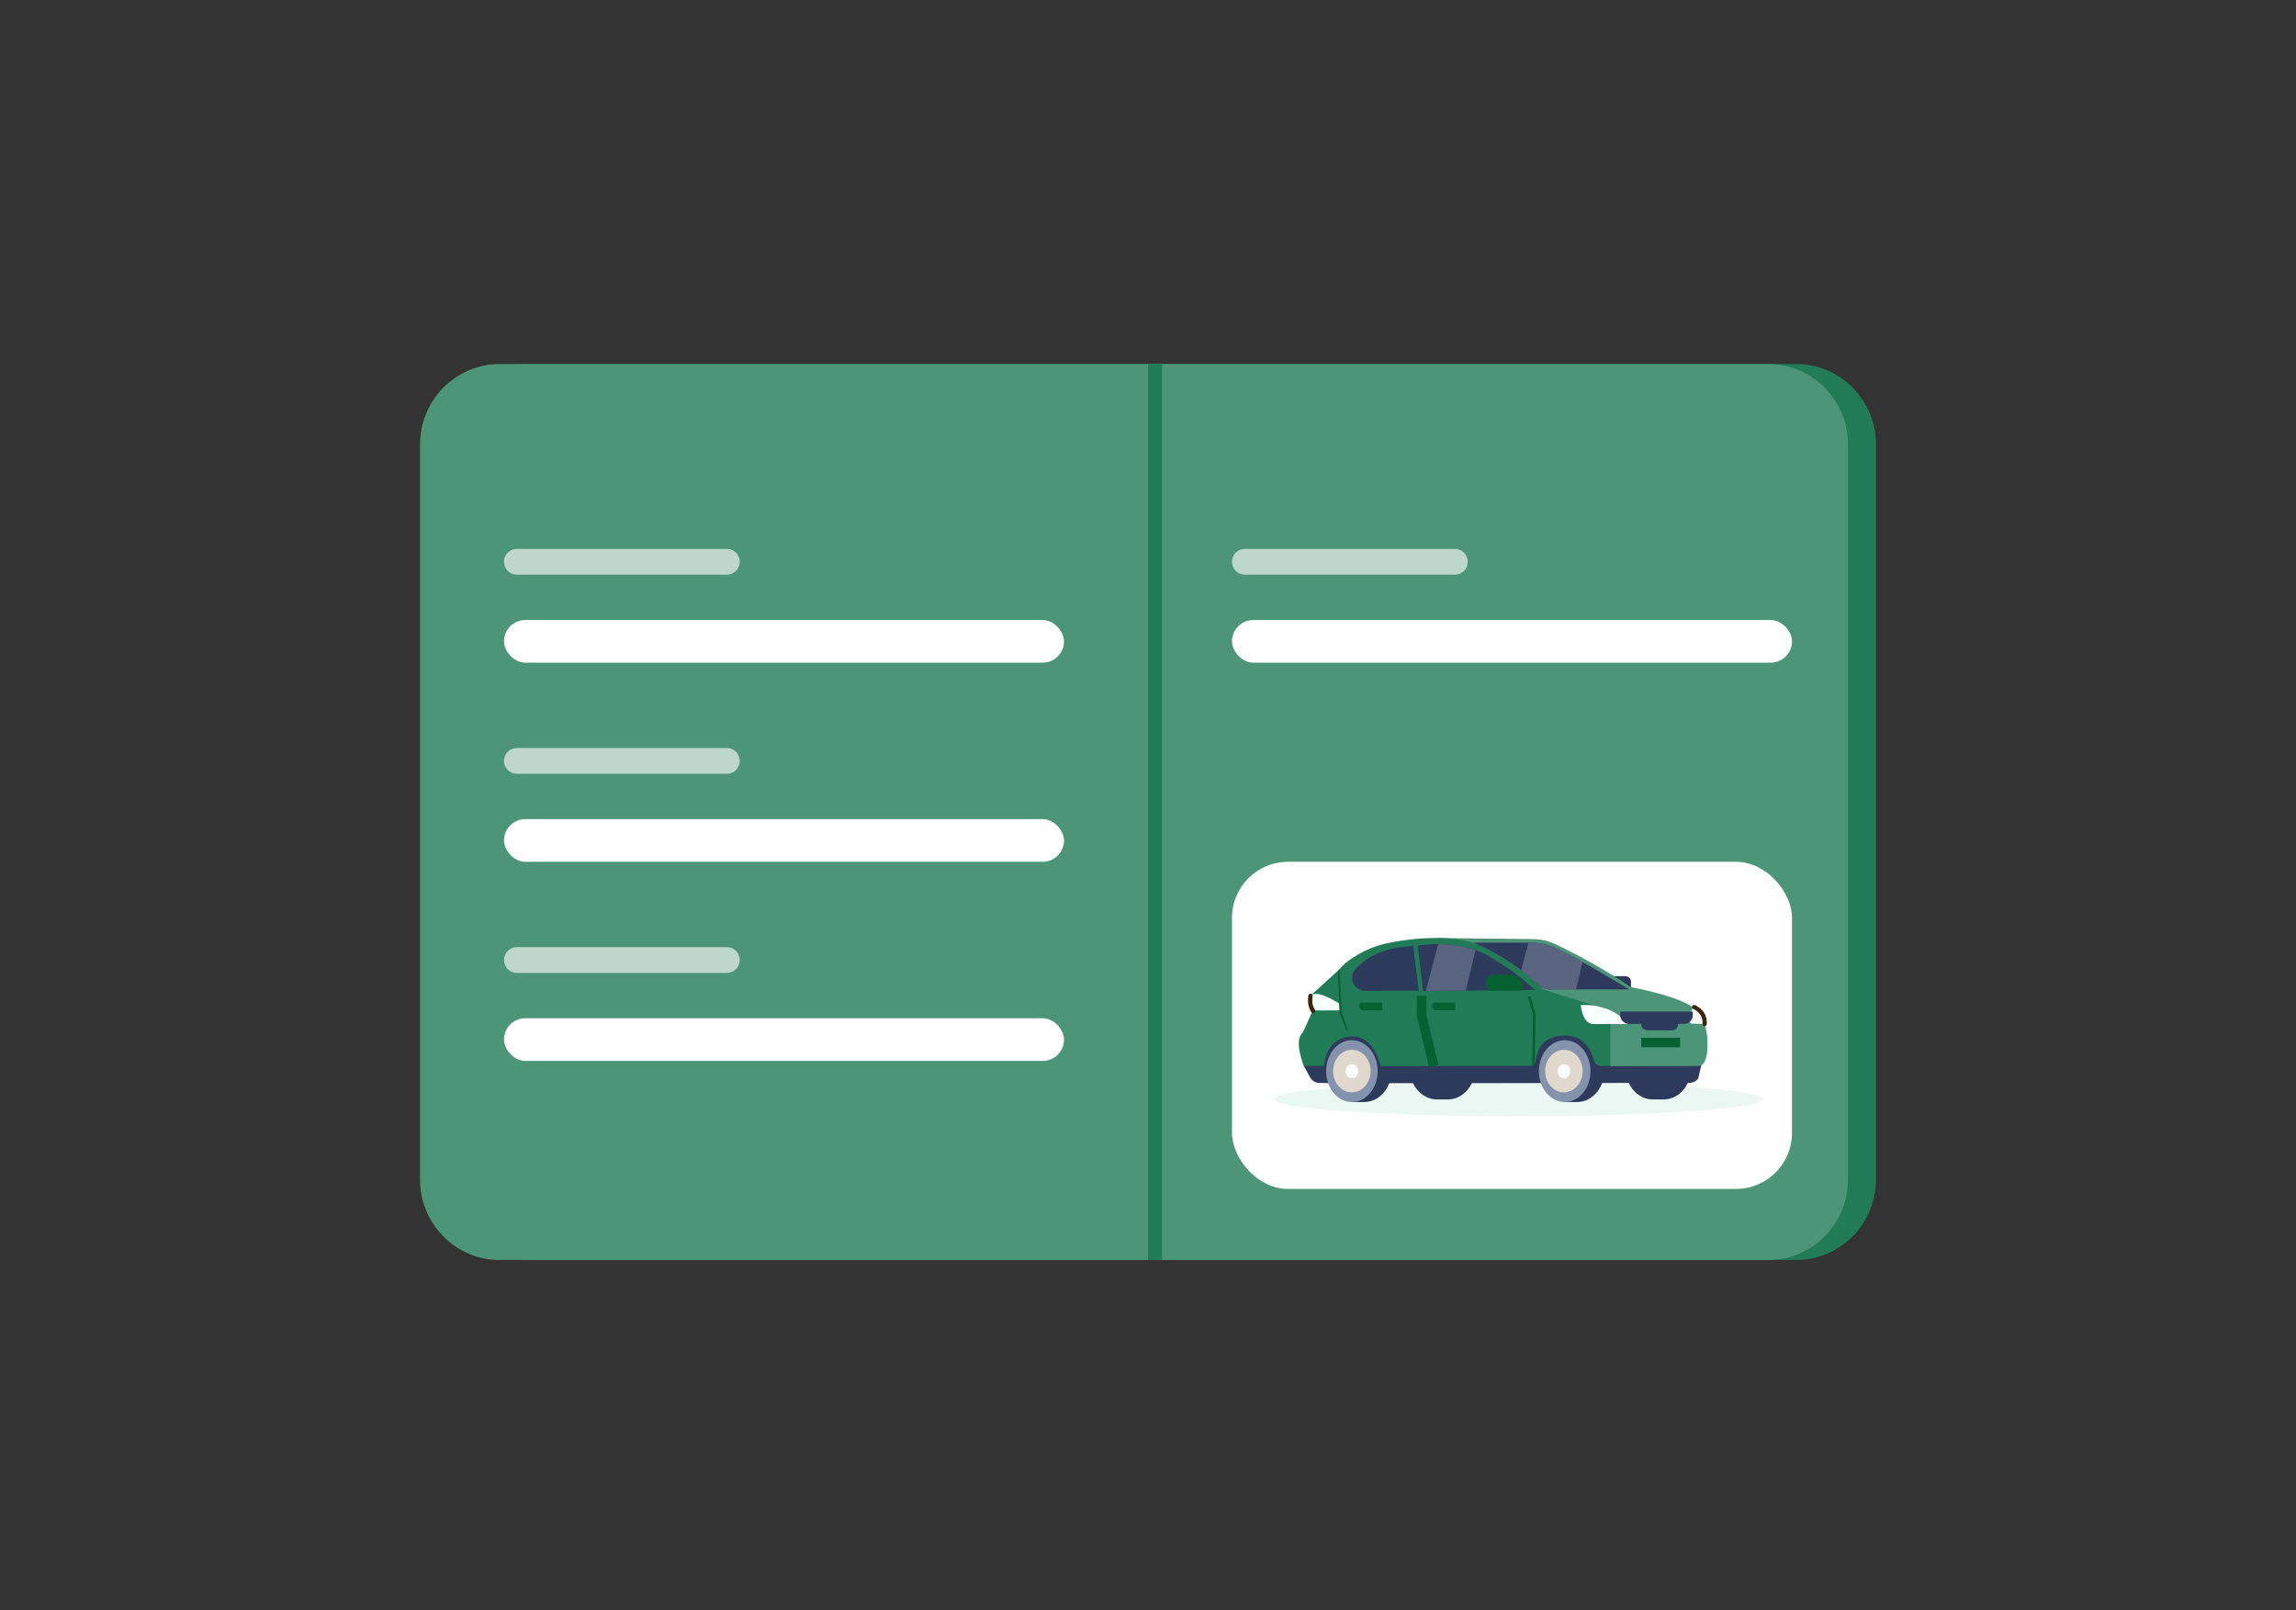 <svg width="164" height="115" viewBox="0 0 164 115" fill="none" xmlns="http://www.w3.org/2000/svg">
<rect x="0" y="0" width="164" height="115" fill="#333333" stroke="none"/>
<path d="M128.308 26H37.692C34.548 26 32 28.58 32 31.763V84.237C32 87.42 34.548 90 37.692 90H128.308C131.452 90 134 87.42 134 84.237V31.763C134 28.58 131.452 26 128.308 26Z" fill="#217B56"/>
<path d="M126.308 26H35.692C32.548 26 30 28.58 30 31.763V84.237C30 87.42 32.548 90 35.692 90H126.308C129.452 90 132 87.42 132 84.237V31.763C132 28.58 129.452 26 126.308 26Z" fill="#4D9578"/>
<line x1="82.5" y1="26" x2="82.5" y2="90" stroke="#217B56"/>
<rect x="88" y="61.556" width="40" height="23.365" rx="4" fill="white"/>
<path d="M51.931 41.047H36.906C36.666 41.047 36.435 40.95 36.265 40.778C36.096 40.605 36 40.371 36 40.127C36 39.883 36.096 39.649 36.265 39.476C36.435 39.303 36.666 39.206 36.906 39.206H51.931C52.171 39.206 52.402 39.303 52.572 39.476C52.742 39.649 52.837 39.883 52.837 40.127C52.837 40.371 52.742 40.605 52.572 40.778C52.402 40.95 52.171 41.047 51.931 41.047Z" fill="#BDD7CC"/>
<path d="M103.931 41.047H88.906C88.666 41.047 88.435 40.95 88.265 40.778C88.096 40.605 88 40.371 88 40.127C88 39.883 88.096 39.649 88.265 39.476C88.435 39.303 88.666 39.206 88.906 39.206H103.931C104.171 39.206 104.402 39.303 104.572 39.476C104.741 39.649 104.837 39.883 104.837 40.127C104.837 40.371 104.741 40.605 104.572 40.778C104.402 40.95 104.171 41.047 103.931 41.047Z" fill="#BDD7CC"/>
<path d="M51.931 55.27H36.906C36.666 55.27 36.435 55.173 36.265 55C36.096 54.827 36 54.593 36 54.349C36 54.105 36.096 53.871 36.265 53.698C36.435 53.526 36.666 53.429 36.906 53.429H51.931C52.171 53.429 52.402 53.526 52.572 53.698C52.742 53.871 52.837 54.105 52.837 54.349C52.837 54.593 52.742 54.827 52.572 55C52.402 55.173 52.171 55.27 51.931 55.27Z" fill="#BDD7CC"/>
<path d="M51.931 69.492H36.906C36.666 69.492 36.435 69.395 36.265 69.222C36.096 69.05 36 68.816 36 68.571C36 68.327 36.096 68.093 36.265 67.92C36.435 67.748 36.666 67.651 36.906 67.651H51.931C52.171 67.651 52.402 67.748 52.572 67.92C52.742 68.093 52.837 68.327 52.837 68.571C52.837 68.816 52.742 69.05 52.572 69.222C52.402 69.395 52.171 69.492 51.931 69.492Z" fill="#BDD7CC"/>
<rect x="36" y="44.286" width="40" height="3.048" rx="1.524" fill="white"/>
<rect x="88" y="44.286" width="40" height="3.048" rx="1.524" fill="white"/>
<rect x="36" y="58.508" width="40" height="3.048" rx="1.524" fill="white"/>
<rect x="36" y="72.73" width="40" height="3.048" rx="1.524" fill="white"/>
<path d="M108.442 79.731C98.809 79.731 91 79.187 91 78.516C91 77.845 98.809 77.3 108.442 77.3C118.074 77.3 125.883 77.845 125.883 78.516C125.883 79.187 118.074 79.731 108.442 79.731Z" fill="#EBF7F2"/>
<path d="M114.259 69.725H116.094C116.319 69.725 116.502 69.908 116.502 70.133V70.47C116.502 70.695 116.319 70.878 116.094 70.878H114.259C114.033 70.878 113.851 70.695 113.851 70.47V70.133C113.851 69.908 114.033 69.725 114.259 69.725Z" fill="#2E3A5B"/>
<path d="M115.094 76.427L104.304 76.434C104.304 76.434 104.333 73.788 102.129 73.73C99.925 73.671 100.046 76.313 100.046 76.313L100.053 76.738C100.053 76.738 98.5 76.591 98.051 76.361C97.95 76.142 97.874 75.913 97.824 75.678C97.76 75.335 97.806 74.624 97.806 74.624L98.173 74.341C98.173 74.341 98.029 72.703 98.266 72.109C98.266 72.109 98.041 71.477 98.1 71.09L102.771 67L109.476 67.076C110.374 67.094 110.833 67.296 111.638 67.696C114.647 69.191 116.472 70.505 116.472 70.505C116.472 70.505 119.857 71.109 121.036 72.017C121.509 72.468 121.757 72.771 121.934 73.96L121.961 74.429L119.178 75.325L115.094 76.427Z" fill="#4D9578"/>
<path d="M121.535 76.025L121.33 76.9C121.33 77.17 120.93 77.348 120.659 77.348L95.7 77.374L94.228 77.349C94.097 77.347 93.968 77.31 93.856 77.243C93.743 77.175 93.65 77.079 93.587 76.965L93.126 76.129C93.812 74.492 94.867 73.565 96.478 73.368L107.802 72.593L115.157 73.785L121.535 76.025Z" fill="#2E3A5B"/>
<path d="M118.795 74.111C118.681 74.114 118.567 74.129 118.456 74.154C118.315 74.121 118.17 74.107 118.025 74.111C116.949 74.139 116.096 75.151 116.119 76.371C116.142 77.591 117.033 78.557 118.109 78.528C118.225 78.525 118.731 78.532 118.878 78.528C119.954 78.5 120.808 77.488 120.785 76.268C120.762 75.048 119.871 74.082 118.795 74.111Z" fill="#2E3A5B"/>
<path d="M103.375 74.111C103.261 74.114 103.147 74.129 103.036 74.154C102.895 74.122 102.75 74.107 102.606 74.111C101.53 74.139 100.676 75.151 100.699 76.371C100.723 77.591 101.613 78.557 102.689 78.528C102.805 78.525 103.311 78.532 103.458 78.528C104.534 78.5 105.388 77.488 105.365 76.268C105.342 75.048 104.451 74.082 103.375 74.111Z" fill="#2E3A5B"/>
<path d="M112.599 74.296C112.582 74.296 112.564 74.298 112.547 74.299H111.66V74.597C111.069 74.99 110.677 75.725 110.693 76.556C110.709 77.388 111.124 78.092 111.724 78.456V78.714H112.616C112.638 78.714 112.661 78.714 112.683 78.714C113.759 78.685 114.612 77.673 114.589 76.453C114.566 75.234 113.675 74.267 112.599 74.296Z" fill="#2E3A5B"/>
<path d="M109.922 76.51C109.92 75.29 110.744 74.299 111.761 74.297C112.779 74.296 113.605 75.283 113.607 76.504C113.61 77.724 112.786 78.715 111.769 78.716C110.751 78.718 109.925 77.73 109.922 76.51Z" fill="#8592AB"/>
<path d="M111.695 78.025C110.954 78.02 110.358 77.334 110.365 76.493C110.371 75.653 110.977 74.976 111.718 74.981C112.46 74.987 113.055 75.673 113.049 76.513C113.043 77.354 112.437 78.031 111.695 78.025Z" fill="#E0D7CD"/>
<path d="M111.709 77.016C111.461 77.014 111.262 76.786 111.264 76.505C111.266 76.225 111.469 75.999 111.716 76C111.964 76.002 112.162 76.231 112.16 76.512C112.158 76.792 111.956 77.018 111.709 77.016Z" fill="#F7FEFB"/>
<path d="M97.398 74.296C97.381 74.296 97.363 74.298 97.346 74.299H96.459V74.597C95.868 74.99 95.476 75.725 95.492 76.556C95.507 77.388 95.922 78.092 96.523 78.456V78.714H97.415C97.437 78.714 97.46 78.714 97.482 78.714C98.558 78.685 99.411 77.673 99.388 76.453C99.365 75.234 98.474 74.267 97.398 74.296Z" fill="#2E3A5B"/>
<path d="M94.721 76.51C94.719 75.29 95.542 74.299 96.56 74.297C97.578 74.296 98.404 75.284 98.406 76.504C98.408 77.724 97.585 78.715 96.568 78.716C95.55 78.718 94.723 77.73 94.721 76.51Z" fill="#8592AB"/>
<path d="M109.316 76.126L98.611 76.153C98.611 76.153 98.206 74.009 96.577 74.032C94.681 74.06 94.567 76.132 94.567 76.132H93.125C93.125 76.132 92.388 74.298 93.039 73.784C93.039 73.784 93.556 72.702 93.785 72.108C93.785 72.108 93.567 71.476 93.625 71.089L95.223 69.836C95.903 68.919 98.556 67.576 99.657 67.395C101.972 67.013 103.859 66.764 106.178 67.925C109.759 69.719 110.924 71.67 110.924 71.67C110.924 71.67 112.337 71.569 114.565 72.017C115.022 72.468 115.089 72.999 115.193 73.479L115.184 76.139L114.323 76.136C114.219 76.136 114.119 76.101 114.038 76.037C113.957 75.973 113.899 75.884 113.874 75.784C113.712 75.121 113.172 74.011 111.97 73.976C110.825 73.944 109.905 74.283 109.675 75.817C109.662 75.903 109.619 75.981 109.553 76.037C109.487 76.094 109.403 76.125 109.316 76.126V76.126Z" fill="#217B56"/>
<path d="M93.712 72.463C93.712 72.463 114.701 72.151 114.566 72.017C112.328 71.362 110.224 70.668 110.224 70.668C110.224 70.668 108.268 68.702 105.747 67.539C104.006 66.736 100.947 66.947 98.896 67.416C97.55 67.724 96.151 68.6 95.692 69.218L93.635 71.097C93.577 71.483 93.795 72.115 93.795 72.115C93.755 72.228 93.727 72.344 93.712 72.463V72.463Z" fill="#217B56"/>
<path d="M95.721 71.717C95.721 71.717 94.013 70.593 93.65 71.132C93.608 71.309 93.602 71.493 93.634 71.673C93.665 71.853 93.734 72.024 93.835 72.176L95.775 72.166L95.721 71.717Z" fill="#F7FEFB"/>
<path d="M100.936 67.566L101.344 70.756L97.502 70.772C96.712 70.776 96.289 69.85 96.803 69.251C98.063 67.78 100.107 67.608 100.936 67.566Z" fill="#2E3A5B"/>
<path d="M101.27 67.53C101.27 67.53 104.24 67.065 106.307 68.274C107.5 68.972 108.571 69.717 109.617 70.707L101.649 70.782L101.27 67.53Z" fill="#2E3A5B"/>
<path d="M95.565 69.435L95.68 72.341L96.17 73.613H96.299L95.833 72.343L95.692 69.218L95.565 69.435Z" fill="#066132"/>
<path d="M109.125 71.172L109.494 72.463L109.443 76.118L109.618 76.121L109.689 72.446L109.329 71.182L109.125 71.172Z" fill="#066132"/>
<path d="M105.247 67.332H109.32C109.973 67.331 110.618 67.475 111.208 67.755C113.099 68.655 116.367 70.668 116.367 70.668H110.687C110.394 70.668 110.113 70.556 109.9 70.356C108.66 69.194 106.99 68.047 105.247 67.332Z" fill="#2E3A5B"/>
<path d="M121.371 76.123L115.023 76.138V73.145L121.934 73.96L121.961 74.78C121.961 75.173 121.86 76.123 121.371 76.123Z" fill="#4D9578"/>
<path d="M106.501 70.772L108.632 70.76C108.949 70.76 108.896 69.608 107.695 69.613L106.713 69.619C106.561 69.619 106.414 69.681 106.307 69.79C106.199 69.898 106.139 70.045 106.14 70.198V70.416C106.141 70.511 106.179 70.602 106.247 70.669C106.314 70.735 106.406 70.772 106.501 70.772Z" fill="#066132"/>
<path d="M93.803 72.209C93.803 72.209 93.491 71.855 93.603 71.131" stroke="#3B260D" stroke-width="0.304" stroke-linecap="round" stroke-linejoin="round"/>
<path d="M116.033 72.891C115.654 72.481 115.172 72.179 114.637 72.019C114.428 71.957 114.22 71.898 114.064 71.859C113.6 71.749 112.915 71.787 112.915 71.787C112.915 71.787 113.006 73.157 113.835 73.145C114.665 73.133 116.264 73.142 116.264 73.142L116.033 72.891Z" fill="#F7FEFB"/>
<path d="M120.413 72.766C120.883 72.198 120.768 72.156 120.997 71.987C120.997 71.987 121.674 72.461 121.757 73.049C121.769 73.133 121.645 73.145 121.519 73.137C120.955 73.109 120.814 73.113 120.814 73.113L120.413 72.766Z" fill="#F7FEFB"/>
<path d="M115.732 72.251H120.916V72.509C120.916 72.674 120.85 72.833 120.733 72.95C120.616 73.067 120.457 73.133 120.291 73.133H116.357C116.191 73.133 116.032 73.067 115.915 72.95C115.798 72.833 115.732 72.674 115.732 72.509V72.251Z" fill="#2E3A5B"/>
<path d="M119.431 73.593H117.655C117.423 73.593 117.234 73.405 117.234 73.173V72.825C117.234 72.593 117.423 72.405 117.655 72.405H119.431C119.663 72.405 119.851 72.593 119.851 72.825V73.173C119.851 73.405 119.663 73.593 119.431 73.593Z" fill="#2E3A5B"/>
<path d="M96.551 78.024C95.81 78.019 95.214 77.333 95.22 76.492C95.226 75.652 95.832 74.975 96.574 74.981C97.315 74.986 97.911 75.672 97.905 76.513C97.898 77.353 97.292 78.03 96.551 78.024Z" fill="#E0D7CD"/>
<path d="M96.562 77.017C96.315 77.016 96.116 76.787 96.118 76.506C96.12 76.226 96.322 76 96.57 76.002C96.817 76.003 97.016 76.232 97.014 76.513C97.012 76.793 96.81 77.019 96.562 77.017Z" fill="#F7FEFB"/>
<path d="M102.414 76.143L101.549 72.535V71.131" stroke="#066132" stroke-width="0.684" stroke-miterlimit="10"/>
<path d="M104.695 70.754L101.836 70.78L102.728 67.442C103.5 67.449 104.477 67.538 105.395 67.859L104.695 70.754Z" fill="#596481"/>
<path d="M109.179 67.332H109.319C109.972 67.331 110.617 67.475 111.207 67.755C111.743 68.011 112.389 68.353 113.039 68.715L112.568 70.668H110.686C110.394 70.668 110.112 70.556 109.899 70.356C109.502 69.985 109.086 69.634 108.653 69.306L109.179 67.332Z" fill="#596481"/>
<path d="M121.344 76.123L119.987 75.075H117.164L115.023 76.138L121.344 76.123Z" fill="#4D9578"/>
<path d="M120.006 74.464H117.234" stroke="#066132" stroke-width="0.684" stroke-miterlimit="10"/>
<path d="M121.758 73.139C121.758 73.139 121.814 72.822 121.62 72.463C121.425 72.105 121.014 71.931 121.014 71.931" stroke="#3B260D" stroke-width="0.304" stroke-linecap="round" stroke-linejoin="round"/>
<path d="M102.562 72.165H103.947V71.615H102.446C102.409 71.615 102.375 71.629 102.349 71.655C102.323 71.68 102.309 71.715 102.309 71.751V71.911C102.309 71.944 102.315 71.977 102.328 72.008C102.341 72.039 102.359 72.067 102.383 72.09C102.406 72.114 102.434 72.132 102.465 72.145C102.496 72.158 102.528 72.165 102.562 72.165V72.165Z" fill="#066132"/>
<path d="M97.342 72.165H98.727V71.615H97.225C97.189 71.615 97.154 71.629 97.128 71.655C97.103 71.68 97.088 71.715 97.088 71.751V71.911C97.088 71.945 97.094 71.978 97.107 72.008C97.12 72.039 97.139 72.067 97.162 72.091C97.186 72.114 97.214 72.133 97.245 72.146C97.276 72.158 97.309 72.165 97.342 72.165V72.165Z" fill="#066132"/>
</svg>
